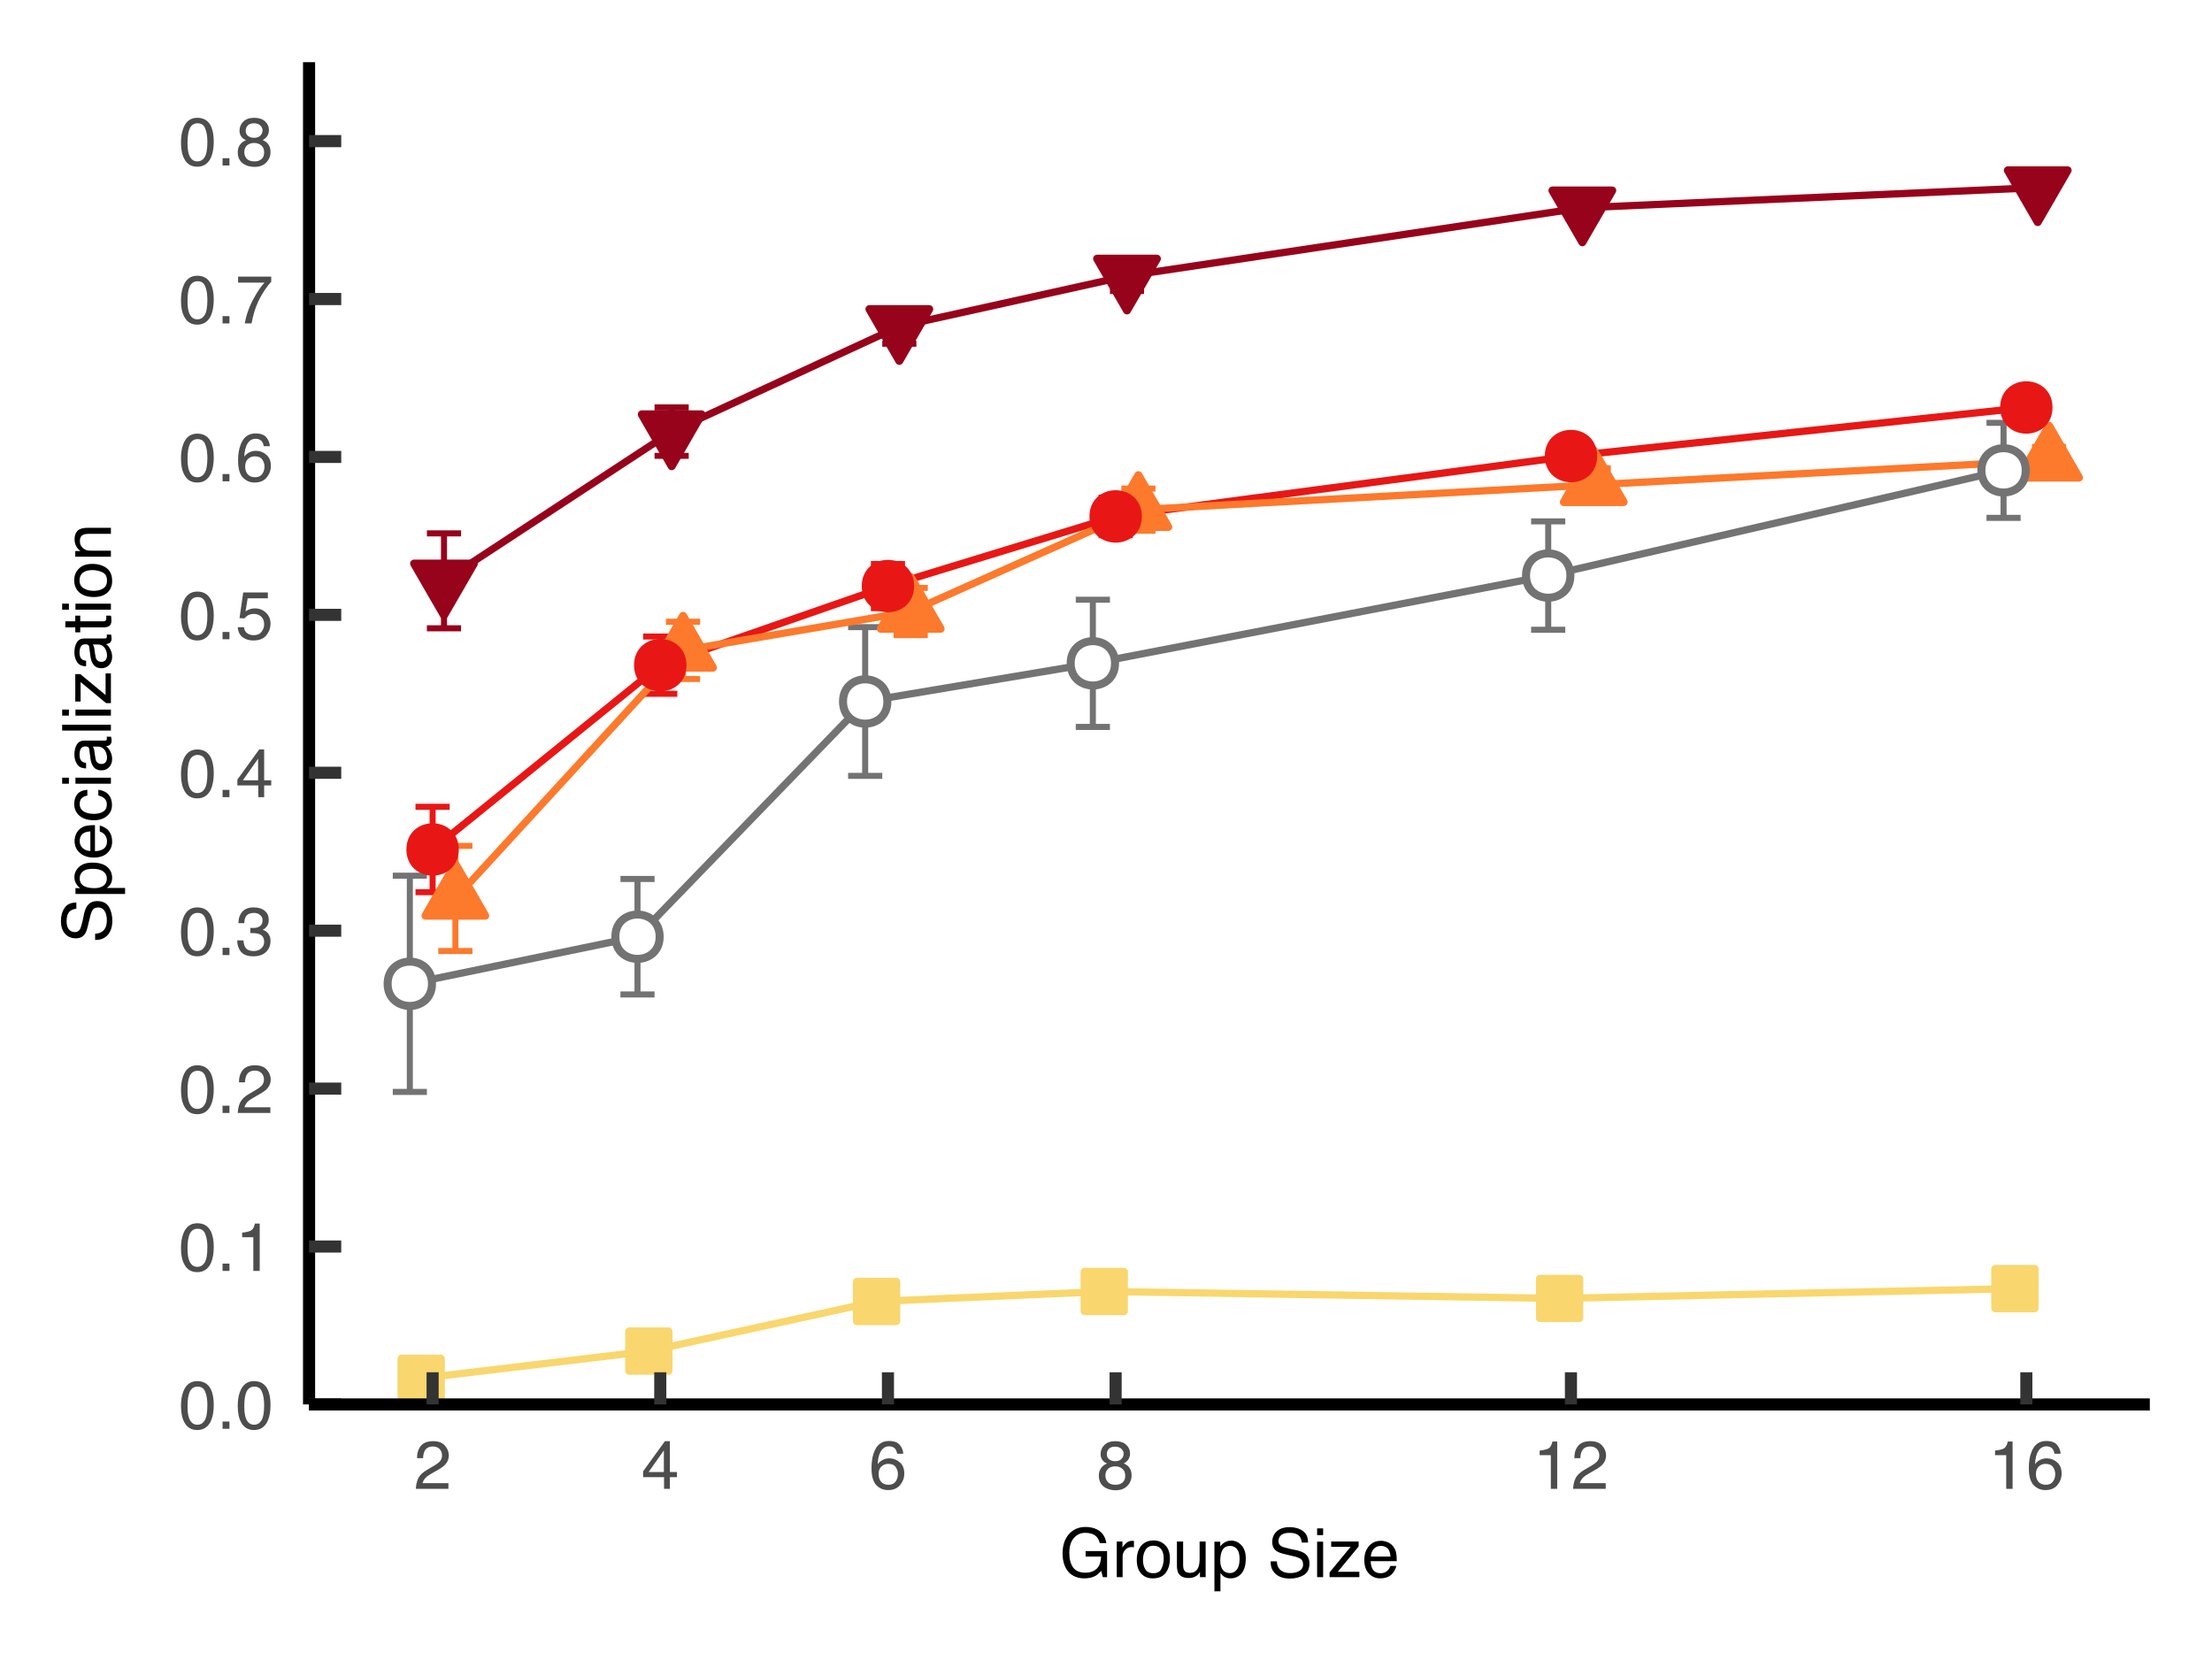 <?xml version="1.0" encoding="UTF-8"?>
<svg xmlns="http://www.w3.org/2000/svg" xmlns:xlink="http://www.w3.org/1999/xlink" width="195pt" height="147pt" viewBox="0 0 195 147" version="1.1">
<defs>
<g>
<symbol overflow="visible" id="glyph0-0">
<path style="stroke:none;" d="M 0.188 0 L 0.188 -4.297 L 3.609 -4.297 L 3.609 0 Z M 3.078 -0.547 L 3.078 -3.766 L 0.734 -3.766 L 0.734 -0.547 Z "/>
</symbol>
<symbol overflow="visible" id="glyph0-1">
<path style="stroke:none;" d="M 1.625 -4.203 C 2.164 -4.203 2.555 -3.977 2.797 -3.531 C 2.984 -3.176 3.078 -2.703 3.078 -2.109 C 3.078 -1.535 2.992 -1.062 2.828 -0.688 C 2.578 -0.156 2.176 0.109 1.625 0.109 C 1.113 0.109 0.738 -0.109 0.5 -0.547 C 0.289 -0.91 0.188 -1.398 0.188 -2.016 C 0.188 -2.492 0.25 -2.898 0.375 -3.234 C 0.602 -3.879 1.02 -4.203 1.625 -4.203 Z M 1.625 -0.359 C 1.895 -0.359 2.109 -0.477 2.266 -0.719 C 2.43 -0.969 2.516 -1.422 2.516 -2.078 C 2.516 -2.555 2.453 -2.945 2.328 -3.25 C 2.211 -3.562 1.988 -3.719 1.656 -3.719 C 1.344 -3.719 1.113 -3.57 0.969 -3.281 C 0.832 -2.988 0.766 -2.562 0.766 -2 C 0.766 -1.562 0.805 -1.219 0.891 -0.969 C 1.035 -0.562 1.281 -0.359 1.625 -0.359 Z "/>
</symbol>
<symbol overflow="visible" id="glyph0-2">
<path style="stroke:none;" d="M 0.516 -0.641 L 1.125 -0.641 L 1.125 0 L 0.516 0 Z "/>
</symbol>
<symbol overflow="visible" id="glyph0-3">
<path style="stroke:none;" d="M 0.578 -2.969 L 0.578 -3.375 C 0.953 -3.414 1.211 -3.477 1.359 -3.562 C 1.516 -3.645 1.629 -3.848 1.703 -4.172 L 2.125 -4.172 L 2.125 0 L 1.562 0 L 1.562 -2.969 Z "/>
</symbol>
<symbol overflow="visible" id="glyph0-4">
<path style="stroke:none;" d="M 0.188 0 C 0.207 -0.363 0.281 -0.676 0.406 -0.938 C 0.539 -1.207 0.797 -1.453 1.172 -1.672 L 1.734 -2 C 1.984 -2.145 2.16 -2.27 2.266 -2.375 C 2.422 -2.531 2.5 -2.719 2.5 -2.938 C 2.5 -3.176 2.426 -3.367 2.281 -3.516 C 2.133 -3.66 1.941 -3.734 1.703 -3.734 C 1.336 -3.734 1.086 -3.594 0.953 -3.312 C 0.879 -3.164 0.836 -2.961 0.828 -2.703 L 0.297 -2.703 C 0.297 -3.066 0.363 -3.363 0.5 -3.594 C 0.719 -4 1.117 -4.203 1.703 -4.203 C 2.18 -4.203 2.531 -4.07 2.75 -3.812 C 2.977 -3.562 3.094 -3.273 3.094 -2.953 C 3.094 -2.617 2.973 -2.332 2.734 -2.094 C 2.598 -1.957 2.352 -1.789 2 -1.594 L 1.594 -1.359 C 1.406 -1.254 1.254 -1.156 1.141 -1.062 C 0.953 -0.895 0.832 -0.707 0.781 -0.5 L 3.062 -0.5 L 3.062 0 Z "/>
</symbol>
<symbol overflow="visible" id="glyph0-5">
<path style="stroke:none;" d="M 1.562 0.109 C 1.062 0.109 0.695 -0.023 0.469 -0.297 C 0.25 -0.566 0.141 -0.898 0.141 -1.297 L 0.688 -1.297 C 0.719 -1.016 0.77 -0.816 0.844 -0.703 C 0.977 -0.473 1.227 -0.359 1.594 -0.359 C 1.863 -0.359 2.082 -0.43 2.25 -0.578 C 2.426 -0.734 2.516 -0.926 2.516 -1.156 C 2.516 -1.445 2.426 -1.648 2.25 -1.766 C 2.07 -1.879 1.82 -1.938 1.5 -1.938 C 1.469 -1.938 1.43 -1.938 1.391 -1.938 C 1.359 -1.938 1.328 -1.938 1.297 -1.938 L 1.297 -2.406 C 1.348 -2.395 1.391 -2.391 1.422 -2.391 C 1.461 -2.391 1.504 -2.391 1.547 -2.391 C 1.742 -2.391 1.906 -2.422 2.031 -2.484 C 2.258 -2.586 2.375 -2.781 2.375 -3.062 C 2.375 -3.27 2.297 -3.43 2.141 -3.547 C 1.992 -3.66 1.82 -3.719 1.625 -3.719 C 1.27 -3.719 1.023 -3.602 0.891 -3.375 C 0.816 -3.238 0.773 -3.051 0.766 -2.812 L 0.25 -2.812 C 0.25 -3.125 0.312 -3.391 0.438 -3.609 C 0.656 -4.004 1.035 -4.203 1.578 -4.203 C 2.004 -4.203 2.332 -4.102 2.562 -3.906 C 2.801 -3.719 2.922 -3.445 2.922 -3.094 C 2.922 -2.832 2.848 -2.625 2.703 -2.469 C 2.617 -2.363 2.508 -2.285 2.375 -2.234 C 2.594 -2.172 2.766 -2.051 2.891 -1.875 C 3.016 -1.707 3.078 -1.5 3.078 -1.25 C 3.078 -0.844 2.941 -0.516 2.672 -0.266 C 2.41 -0.016 2.039 0.109 1.562 0.109 Z "/>
</symbol>
<symbol overflow="visible" id="glyph0-6">
<path style="stroke:none;" d="M 1.984 -1.484 L 1.984 -3.391 L 0.641 -1.484 Z M 2 0 L 2 -1.031 L 0.156 -1.031 L 0.156 -1.547 L 2.078 -4.203 L 2.516 -4.203 L 2.516 -1.484 L 3.141 -1.484 L 3.141 -1.031 L 2.516 -1.031 L 2.516 0 Z "/>
</symbol>
<symbol overflow="visible" id="glyph0-7">
<path style="stroke:none;" d="M 0.734 -1.062 C 0.773 -0.77 0.914 -0.566 1.156 -0.453 C 1.281 -0.391 1.426 -0.359 1.594 -0.359 C 1.906 -0.359 2.133 -0.457 2.281 -0.656 C 2.438 -0.852 2.516 -1.07 2.516 -1.312 C 2.516 -1.613 2.426 -1.844 2.25 -2 C 2.07 -2.156 1.859 -2.234 1.609 -2.234 C 1.422 -2.234 1.258 -2.195 1.125 -2.125 C 1 -2.062 0.891 -1.969 0.797 -1.844 L 0.344 -1.859 L 0.672 -4.125 L 2.844 -4.125 L 2.844 -3.609 L 1.062 -3.609 L 0.875 -2.453 C 0.977 -2.523 1.07 -2.578 1.156 -2.609 C 1.312 -2.68 1.492 -2.719 1.703 -2.719 C 2.086 -2.719 2.41 -2.594 2.672 -2.344 C 2.941 -2.094 3.078 -1.773 3.078 -1.391 C 3.078 -0.992 2.953 -0.645 2.703 -0.344 C 2.461 -0.039 2.078 0.109 1.547 0.109 C 1.203 0.109 0.895 0.016 0.625 -0.172 C 0.363 -0.367 0.219 -0.664 0.188 -1.062 Z "/>
</symbol>
<symbol overflow="visible" id="glyph0-8">
<path style="stroke:none;" d="M 1.75 -4.219 C 2.219 -4.219 2.547 -4.094 2.734 -3.844 C 2.922 -3.602 3.016 -3.352 3.016 -3.094 L 2.484 -3.094 C 2.453 -3.258 2.406 -3.391 2.344 -3.484 C 2.219 -3.66 2.023 -3.75 1.766 -3.75 C 1.473 -3.75 1.238 -3.613 1.062 -3.344 C 0.883 -3.07 0.785 -2.68 0.766 -2.172 C 0.891 -2.348 1.047 -2.477 1.234 -2.562 C 1.398 -2.645 1.586 -2.688 1.797 -2.688 C 2.141 -2.688 2.441 -2.57 2.703 -2.344 C 2.973 -2.125 3.109 -1.789 3.109 -1.344 C 3.109 -0.969 2.984 -0.629 2.734 -0.328 C 2.484 -0.035 2.129 0.109 1.672 0.109 C 1.273 0.109 0.93 -0.035 0.641 -0.328 C 0.359 -0.629 0.219 -1.133 0.219 -1.844 C 0.219 -2.363 0.285 -2.805 0.422 -3.172 C 0.66 -3.867 1.102 -4.219 1.75 -4.219 Z M 1.719 -0.359 C 2 -0.359 2.207 -0.453 2.344 -0.641 C 2.477 -0.828 2.547 -1.047 2.547 -1.297 C 2.547 -1.516 2.484 -1.719 2.359 -1.906 C 2.234 -2.102 2.008 -2.203 1.688 -2.203 C 1.457 -2.203 1.258 -2.125 1.094 -1.969 C 0.926 -1.82 0.844 -1.598 0.844 -1.297 C 0.844 -1.035 0.914 -0.812 1.062 -0.625 C 1.219 -0.445 1.438 -0.359 1.719 -0.359 Z "/>
</symbol>
<symbol overflow="visible" id="glyph0-9">
<path style="stroke:none;" d="M 3.141 -4.125 L 3.141 -3.672 C 3.004 -3.535 2.82 -3.305 2.594 -2.984 C 2.375 -2.66 2.176 -2.312 2 -1.938 C 1.832 -1.57 1.707 -1.238 1.625 -0.938 C 1.562 -0.738 1.488 -0.426 1.406 0 L 0.812 0 C 0.945 -0.801 1.242 -1.598 1.703 -2.391 C 1.961 -2.859 2.242 -3.258 2.547 -3.594 L 0.219 -3.594 L 0.219 -4.125 Z "/>
</symbol>
<symbol overflow="visible" id="glyph0-10">
<path style="stroke:none;" d="M 1.625 -2.438 C 1.863 -2.438 2.047 -2.5 2.172 -2.625 C 2.305 -2.758 2.375 -2.914 2.375 -3.094 C 2.375 -3.25 2.312 -3.391 2.188 -3.516 C 2.062 -3.648 1.867 -3.719 1.609 -3.719 C 1.359 -3.719 1.176 -3.648 1.062 -3.516 C 0.945 -3.391 0.891 -3.238 0.891 -3.062 C 0.891 -2.863 0.961 -2.707 1.109 -2.594 C 1.254 -2.488 1.426 -2.438 1.625 -2.438 Z M 1.672 -0.359 C 1.91 -0.359 2.109 -0.422 2.266 -0.547 C 2.43 -0.68 2.516 -0.883 2.516 -1.156 C 2.516 -1.426 2.43 -1.629 2.266 -1.766 C 2.098 -1.91 1.883 -1.984 1.625 -1.984 C 1.375 -1.984 1.164 -1.91 1 -1.766 C 0.844 -1.617 0.766 -1.422 0.766 -1.172 C 0.766 -0.953 0.836 -0.758 0.984 -0.594 C 1.129 -0.438 1.359 -0.359 1.672 -0.359 Z M 0.922 -2.234 C 0.766 -2.297 0.648 -2.367 0.578 -2.453 C 0.422 -2.609 0.344 -2.812 0.344 -3.062 C 0.344 -3.375 0.453 -3.641 0.672 -3.859 C 0.898 -4.086 1.223 -4.203 1.641 -4.203 C 2.047 -4.203 2.363 -4.098 2.594 -3.891 C 2.82 -3.68 2.938 -3.43 2.938 -3.141 C 2.938 -2.879 2.867 -2.672 2.734 -2.516 C 2.66 -2.422 2.547 -2.328 2.391 -2.234 C 2.566 -2.16 2.703 -2.07 2.797 -1.969 C 2.984 -1.77 3.078 -1.516 3.078 -1.203 C 3.078 -0.836 2.953 -0.523 2.703 -0.266 C 2.453 -0.004 2.102 0.125 1.656 0.125 C 1.25 0.125 0.898 0.016 0.609 -0.203 C 0.328 -0.43 0.188 -0.754 0.188 -1.172 C 0.188 -1.422 0.25 -1.633 0.375 -1.812 C 0.5 -2 0.68 -2.141 0.922 -2.234 Z "/>
</symbol>
<symbol overflow="visible" id="glyph0-11">
<path style="stroke:none;" d="M 2.312 -4.422 C 2.719 -4.422 3.066 -4.344 3.359 -4.188 C 3.797 -3.957 4.062 -3.562 4.156 -3 L 3.578 -3 C 3.504 -3.312 3.359 -3.539 3.141 -3.688 C 2.922 -3.832 2.641 -3.906 2.297 -3.906 C 1.898 -3.906 1.566 -3.754 1.297 -3.453 C 1.023 -3.148 0.891 -2.707 0.891 -2.125 C 0.891 -1.602 1 -1.18 1.219 -0.859 C 1.445 -0.547 1.816 -0.391 2.328 -0.391 C 2.711 -0.391 3.031 -0.5 3.281 -0.719 C 3.539 -0.945 3.676 -1.312 3.688 -1.812 L 2.328 -1.812 L 2.328 -2.297 L 4.219 -2.297 L 4.219 0 L 3.844 0 L 3.703 -0.547 C 3.504 -0.336 3.332 -0.191 3.188 -0.109 C 2.926 0.035 2.598 0.109 2.203 0.109 C 1.691 0.109 1.254 -0.051 0.891 -0.375 C 0.492 -0.789 0.297 -1.363 0.297 -2.094 C 0.297 -2.812 0.488 -3.383 0.875 -3.812 C 1.25 -4.219 1.727 -4.422 2.312 -4.422 Z M 2.219 -4.422 Z "/>
</symbol>
<symbol overflow="visible" id="glyph0-12">
<path style="stroke:none;" d="M 0.406 -3.141 L 0.906 -3.141 L 0.906 -2.594 C 0.945 -2.695 1.047 -2.82 1.203 -2.969 C 1.359 -3.125 1.547 -3.203 1.766 -3.203 C 1.766 -3.203 1.773 -3.203 1.797 -3.203 C 1.828 -3.203 1.867 -3.195 1.922 -3.188 L 1.922 -2.641 C 1.891 -2.641 1.859 -2.641 1.828 -2.641 C 1.805 -2.648 1.781 -2.656 1.75 -2.656 C 1.488 -2.656 1.285 -2.566 1.141 -2.391 C 0.992 -2.223 0.922 -2.031 0.922 -1.812 L 0.922 0 L 0.406 0 Z "/>
</symbol>
<symbol overflow="visible" id="glyph0-13">
<path style="stroke:none;" d="M 1.625 -0.344 C 1.977 -0.344 2.219 -0.473 2.344 -0.734 C 2.477 -1.004 2.547 -1.301 2.547 -1.625 C 2.547 -1.914 2.5 -2.148 2.406 -2.328 C 2.258 -2.617 2.004 -2.766 1.641 -2.766 C 1.316 -2.766 1.082 -2.641 0.938 -2.391 C 0.789 -2.148 0.719 -1.859 0.719 -1.516 C 0.719 -1.18 0.789 -0.898 0.938 -0.672 C 1.082 -0.453 1.312 -0.344 1.625 -0.344 Z M 1.656 -3.234 C 2.062 -3.234 2.398 -3.098 2.672 -2.828 C 2.953 -2.555 3.094 -2.16 3.094 -1.641 C 3.094 -1.129 2.969 -0.707 2.719 -0.375 C 2.477 -0.051 2.098 0.109 1.578 0.109 C 1.148 0.109 0.805 -0.035 0.547 -0.328 C 0.297 -0.617 0.172 -1.008 0.172 -1.5 C 0.172 -2.031 0.301 -2.453 0.562 -2.766 C 0.832 -3.078 1.195 -3.234 1.656 -3.234 Z M 1.641 -3.219 Z "/>
</symbol>
<symbol overflow="visible" id="glyph0-14">
<path style="stroke:none;" d="M 0.922 -3.141 L 0.922 -1.062 C 0.922 -0.895 0.941 -0.758 0.984 -0.656 C 1.078 -0.469 1.254 -0.375 1.516 -0.375 C 1.879 -0.375 2.129 -0.539 2.266 -0.875 C 2.336 -1.051 2.375 -1.289 2.375 -1.594 L 2.375 -3.141 L 2.906 -3.141 L 2.906 0 L 2.406 0 L 2.406 -0.469 C 2.344 -0.344 2.258 -0.238 2.156 -0.156 C 1.957 0 1.711 0.078 1.422 0.078 C 0.973 0.078 0.664 -0.066 0.5 -0.359 C 0.414 -0.523 0.375 -0.738 0.375 -1 L 0.375 -3.141 Z M 1.641 -3.219 Z "/>
</symbol>
<symbol overflow="visible" id="glyph0-15">
<path style="stroke:none;" d="M 1.719 -0.359 C 1.957 -0.359 2.156 -0.457 2.312 -0.656 C 2.477 -0.863 2.562 -1.176 2.562 -1.594 C 2.562 -1.844 2.531 -2.055 2.469 -2.234 C 2.32 -2.578 2.07 -2.75 1.719 -2.75 C 1.344 -2.75 1.094 -2.566 0.969 -2.203 C 0.895 -2.004 0.859 -1.754 0.859 -1.453 C 0.859 -1.211 0.895 -1.008 0.969 -0.844 C 1.102 -0.52 1.352 -0.359 1.719 -0.359 Z M 0.344 -3.125 L 0.859 -3.125 L 0.859 -2.703 C 0.961 -2.848 1.078 -2.957 1.203 -3.031 C 1.379 -3.156 1.586 -3.219 1.828 -3.219 C 2.18 -3.219 2.484 -3.078 2.734 -2.797 C 2.984 -2.523 3.109 -2.141 3.109 -1.641 C 3.109 -0.953 2.93 -0.461 2.578 -0.172 C 2.348 0.016 2.082 0.109 1.781 0.109 C 1.539 0.109 1.344 0.055 1.188 -0.047 C 1.094 -0.109 0.988 -0.211 0.875 -0.359 L 0.875 1.25 L 0.344 1.25 Z "/>
</symbol>
<symbol overflow="visible" id="glyph0-16">
<path style="stroke:none;" d=""/>
</symbol>
<symbol overflow="visible" id="glyph0-17">
<path style="stroke:none;" d="M 0.844 -1.391 C 0.852 -1.141 0.91 -0.941 1.016 -0.797 C 1.203 -0.504 1.539 -0.359 2.031 -0.359 C 2.25 -0.359 2.445 -0.391 2.625 -0.453 C 2.977 -0.578 3.156 -0.797 3.156 -1.109 C 3.156 -1.348 3.082 -1.516 2.938 -1.609 C 2.781 -1.711 2.547 -1.797 2.234 -1.859 L 1.656 -2 C 1.27 -2.082 1 -2.176 0.844 -2.281 C 0.57 -2.457 0.438 -2.727 0.438 -3.094 C 0.438 -3.477 0.566 -3.789 0.828 -4.031 C 1.098 -4.281 1.477 -4.406 1.969 -4.406 C 2.426 -4.406 2.812 -4.297 3.125 -4.078 C 3.438 -3.867 3.594 -3.523 3.594 -3.047 L 3.047 -3.047 C 3.016 -3.273 2.953 -3.453 2.859 -3.578 C 2.68 -3.797 2.379 -3.906 1.953 -3.906 C 1.609 -3.906 1.359 -3.832 1.203 -3.688 C 1.055 -3.539 0.984 -3.375 0.984 -3.188 C 0.984 -2.977 1.07 -2.82 1.25 -2.719 C 1.363 -2.656 1.625 -2.578 2.031 -2.484 L 2.641 -2.359 C 2.93 -2.285 3.156 -2.191 3.312 -2.078 C 3.582 -1.879 3.719 -1.586 3.719 -1.203 C 3.719 -0.723 3.547 -0.379 3.203 -0.172 C 2.859 0.023 2.457 0.125 2 0.125 C 1.457 0.125 1.035 -0.008 0.734 -0.281 C 0.43 -0.551 0.285 -0.922 0.297 -1.391 Z M 2.016 -4.422 Z "/>
</symbol>
<symbol overflow="visible" id="glyph0-18">
<path style="stroke:none;" d="M 0.391 -3.125 L 0.922 -3.125 L 0.922 0 L 0.391 0 Z M 0.391 -4.297 L 0.922 -4.297 L 0.922 -3.703 L 0.391 -3.703 Z "/>
</symbol>
<symbol overflow="visible" id="glyph0-19">
<path style="stroke:none;" d="M 0.156 -0.422 L 2.016 -2.672 L 0.297 -2.672 L 0.297 -3.141 L 2.719 -3.141 L 2.719 -2.703 L 0.875 -0.469 L 2.781 -0.469 L 2.781 0 L 0.156 0 Z M 1.516 -3.219 Z "/>
</symbol>
<symbol overflow="visible" id="glyph0-20">
<path style="stroke:none;" d="M 1.688 -3.203 C 1.914 -3.203 2.133 -3.148 2.344 -3.047 C 2.551 -2.941 2.707 -2.805 2.812 -2.641 C 2.926 -2.484 3 -2.301 3.031 -2.094 C 3.062 -1.945 3.078 -1.719 3.078 -1.406 L 0.781 -1.406 C 0.789 -1.082 0.863 -0.82 1 -0.625 C 1.145 -0.438 1.363 -0.344 1.656 -0.344 C 1.926 -0.344 2.145 -0.438 2.312 -0.625 C 2.406 -0.727 2.473 -0.848 2.516 -0.984 L 3.031 -0.984 C 3.02 -0.867 2.973 -0.738 2.891 -0.594 C 2.816 -0.457 2.734 -0.344 2.641 -0.25 C 2.473 -0.094 2.273 0.008 2.047 0.062 C 1.922 0.094 1.773 0.109 1.609 0.109 C 1.223 0.109 0.895 -0.031 0.625 -0.312 C 0.352 -0.594 0.219 -0.992 0.219 -1.516 C 0.219 -2.016 0.352 -2.422 0.625 -2.734 C 0.895 -3.047 1.25 -3.203 1.688 -3.203 Z M 2.531 -1.812 C 2.508 -2.039 2.461 -2.227 2.391 -2.375 C 2.242 -2.625 2 -2.75 1.656 -2.75 C 1.414 -2.75 1.211 -2.66 1.047 -2.484 C 0.891 -2.305 0.805 -2.082 0.797 -1.812 Z M 1.641 -3.219 Z "/>
</symbol>
<symbol overflow="visible" id="glyph1-0">
<path style="stroke:none;" d="M 0 -0.188 L -4.297 -0.188 L -4.297 -3.609 L 0 -3.609 Z M -0.547 -3.078 L -3.766 -3.078 L -3.766 -0.734 L -0.547 -0.734 Z "/>
</symbol>
<symbol overflow="visible" id="glyph1-1">
<path style="stroke:none;" d="M -1.391 -0.844 C -1.141 -0.852 -0.941 -0.91 -0.797 -1.016 C -0.504 -1.203 -0.359 -1.539 -0.359 -2.031 C -0.359 -2.25 -0.391 -2.445 -0.453 -2.625 C -0.578 -2.977 -0.797 -3.156 -1.109 -3.156 C -1.348 -3.156 -1.516 -3.082 -1.609 -2.938 C -1.711 -2.781 -1.797 -2.547 -1.859 -2.234 L -2 -1.656 C -2.082 -1.27 -2.176 -1 -2.281 -0.844 C -2.457 -0.57 -2.727 -0.438 -3.094 -0.438 C -3.477 -0.438 -3.789 -0.566 -4.031 -0.828 C -4.281 -1.098 -4.406 -1.477 -4.406 -1.969 C -4.406 -2.426 -4.297 -2.812 -4.078 -3.125 C -3.867 -3.438 -3.523 -3.594 -3.047 -3.594 L -3.047 -3.047 C -3.273 -3.016 -3.453 -2.953 -3.578 -2.859 C -3.797 -2.68 -3.906 -2.379 -3.906 -1.953 C -3.906 -1.609 -3.832 -1.359 -3.688 -1.203 C -3.539 -1.055 -3.375 -0.984 -3.188 -0.984 C -2.977 -0.984 -2.82 -1.07 -2.719 -1.25 C -2.656 -1.363 -2.578 -1.625 -2.484 -2.031 L -2.359 -2.641 C -2.285 -2.93 -2.191 -3.156 -2.078 -3.312 C -1.879 -3.582 -1.586 -3.719 -1.203 -3.719 C -0.723 -3.719 -0.379 -3.547 -0.172 -3.203 C 0.023 -2.859 0.125 -2.457 0.125 -2 C 0.125 -1.457 -0.008 -1.035 -0.281 -0.734 C -0.551 -0.43 -0.922 -0.285 -1.391 -0.297 Z M -4.422 -2.016 Z "/>
</symbol>
<symbol overflow="visible" id="glyph1-2">
<path style="stroke:none;" d="M -0.359 -1.719 C -0.359 -1.957 -0.457 -2.156 -0.656 -2.312 C -0.863 -2.477 -1.176 -2.562 -1.594 -2.562 C -1.844 -2.562 -2.055 -2.531 -2.234 -2.469 C -2.578 -2.32 -2.75 -2.07 -2.75 -1.719 C -2.75 -1.344 -2.566 -1.094 -2.203 -0.969 C -2.004 -0.895 -1.754 -0.859 -1.453 -0.859 C -1.211 -0.859 -1.008 -0.895 -0.844 -0.969 C -0.52 -1.102 -0.359 -1.352 -0.359 -1.719 Z M -3.125 -0.344 L -3.125 -0.859 L -2.703 -0.859 C -2.848 -0.961 -2.957 -1.078 -3.031 -1.203 C -3.156 -1.379 -3.219 -1.586 -3.219 -1.828 C -3.219 -2.18 -3.078 -2.484 -2.797 -2.734 C -2.523 -2.984 -2.141 -3.109 -1.641 -3.109 C -0.953 -3.109 -0.461 -2.93 -0.172 -2.578 C 0.016 -2.348 0.109 -2.082 0.109 -1.781 C 0.109 -1.539 0.055 -1.344 -0.047 -1.188 C -0.109 -1.094 -0.211 -0.988 -0.359 -0.875 L 1.25 -0.875 L 1.25 -0.344 Z "/>
</symbol>
<symbol overflow="visible" id="glyph1-3">
<path style="stroke:none;" d="M -3.203 -1.688 C -3.203 -1.914 -3.148 -2.133 -3.047 -2.344 C -2.941 -2.551 -2.805 -2.707 -2.641 -2.812 C -2.484 -2.926 -2.301 -3 -2.094 -3.031 C -1.945 -3.062 -1.719 -3.078 -1.406 -3.078 L -1.406 -0.781 C -1.082 -0.789 -0.82 -0.863 -0.625 -1 C -0.438 -1.145 -0.344 -1.363 -0.344 -1.656 C -0.344 -1.926 -0.438 -2.145 -0.625 -2.312 C -0.727 -2.406 -0.848 -2.473 -0.984 -2.516 L -0.984 -3.031 C -0.867 -3.02 -0.738 -2.973 -0.594 -2.891 C -0.457 -2.816 -0.344 -2.734 -0.25 -2.641 C -0.094 -2.473 0.008 -2.273 0.062 -2.047 C 0.094 -1.922 0.109 -1.773 0.109 -1.609 C 0.109 -1.223 -0.031 -0.895 -0.312 -0.625 C -0.594 -0.352 -0.992 -0.219 -1.516 -0.219 C -2.016 -0.219 -2.422 -0.352 -2.734 -0.625 C -3.047 -0.895 -3.203 -1.25 -3.203 -1.688 Z M -1.812 -2.531 C -2.039 -2.508 -2.227 -2.461 -2.375 -2.391 C -2.625 -2.242 -2.75 -2 -2.75 -1.656 C -2.75 -1.414 -2.66 -1.211 -2.484 -1.047 C -2.305 -0.891 -2.082 -0.805 -1.812 -0.797 Z M -3.219 -1.641 Z "/>
</symbol>
<symbol overflow="visible" id="glyph1-4">
<path style="stroke:none;" d="M -3.234 -1.594 C -3.234 -1.945 -3.145 -2.234 -2.969 -2.453 C -2.801 -2.68 -2.504 -2.816 -2.078 -2.859 L -2.078 -2.344 C -2.273 -2.312 -2.438 -2.238 -2.562 -2.125 C -2.688 -2.02 -2.75 -1.844 -2.75 -1.594 C -2.75 -1.258 -2.586 -1.02 -2.266 -0.875 C -2.055 -0.781 -1.797 -0.734 -1.484 -0.734 C -1.16 -0.734 -0.891 -0.801 -0.672 -0.938 C -0.461 -1.07 -0.359 -1.281 -0.359 -1.562 C -0.359 -1.781 -0.426 -1.953 -0.562 -2.078 C -0.695 -2.211 -0.879 -2.301 -1.109 -2.344 L -1.109 -2.859 C -0.691 -2.797 -0.383 -2.645 -0.188 -2.406 C 0 -2.176 0.094 -1.879 0.094 -1.516 C 0.094 -1.109 -0.055 -0.781 -0.359 -0.531 C -0.66 -0.289 -1.035 -0.172 -1.484 -0.172 C -2.035 -0.172 -2.461 -0.301 -2.766 -0.562 C -3.078 -0.832 -3.234 -1.176 -3.234 -1.594 Z M -3.219 -1.516 Z "/>
</symbol>
<symbol overflow="visible" id="glyph1-5">
<path style="stroke:none;" d="M -3.125 -0.391 L -3.125 -0.922 L 0 -0.922 L 0 -0.391 Z M -4.297 -0.391 L -4.297 -0.922 L -3.703 -0.922 L -3.703 -0.391 Z "/>
</symbol>
<symbol overflow="visible" id="glyph1-6">
<path style="stroke:none;" d="M -0.828 -0.797 C -0.68 -0.797 -0.562 -0.848 -0.469 -0.953 C -0.383 -1.066 -0.344 -1.203 -0.344 -1.359 C -0.344 -1.535 -0.383 -1.711 -0.469 -1.891 C -0.613 -2.18 -0.848 -2.328 -1.172 -2.328 L -1.594 -2.328 C -1.551 -2.266 -1.516 -2.18 -1.484 -2.078 C -1.461 -1.984 -1.445 -1.883 -1.438 -1.781 L -1.391 -1.469 C -1.367 -1.27 -1.332 -1.125 -1.281 -1.031 C -1.188 -0.875 -1.035 -0.797 -0.828 -0.797 Z M -1.906 -2.062 C -1.914 -2.188 -1.961 -2.27 -2.047 -2.312 C -2.098 -2.332 -2.164 -2.344 -2.25 -2.344 C -2.438 -2.344 -2.566 -2.281 -2.641 -2.156 C -2.723 -2.031 -2.766 -1.848 -2.766 -1.609 C -2.766 -1.328 -2.691 -1.129 -2.547 -1.016 C -2.461 -0.953 -2.344 -0.91 -2.188 -0.891 L -2.188 -0.406 C -2.57 -0.414 -2.836 -0.539 -2.984 -0.781 C -3.141 -1.02 -3.219 -1.301 -3.219 -1.625 C -3.219 -1.988 -3.145 -2.285 -3 -2.516 C -2.863 -2.742 -2.645 -2.859 -2.344 -2.859 L -0.547 -2.859 C -0.484 -2.859 -0.438 -2.867 -0.406 -2.891 C -0.375 -2.91 -0.359 -2.957 -0.359 -3.031 C -0.359 -3.062 -0.359 -3.086 -0.359 -3.109 C -0.359 -3.141 -0.363 -3.172 -0.375 -3.203 L 0.016 -3.203 C 0.035 -3.117 0.047 -3.055 0.047 -3.016 C 0.055 -2.973 0.062 -2.914 0.062 -2.844 C 0.062 -2.664 0 -2.535 -0.125 -2.453 C -0.195 -2.41 -0.297 -2.379 -0.422 -2.359 C -0.273 -2.254 -0.148 -2.098 -0.047 -1.891 C 0.055 -1.691 0.109 -1.473 0.109 -1.234 C 0.109 -0.941 0.02 -0.703 -0.156 -0.516 C -0.332 -0.328 -0.555 -0.234 -0.828 -0.234 C -1.117 -0.234 -1.344 -0.32 -1.5 -0.5 C -1.656 -0.688 -1.754 -0.93 -1.797 -1.234 Z M -3.219 -1.625 Z "/>
</symbol>
<symbol overflow="visible" id="glyph1-7">
<path style="stroke:none;" d="M -4.297 -0.406 L -4.297 -0.922 L 0 -0.922 L 0 -0.406 Z "/>
</symbol>
<symbol overflow="visible" id="glyph1-8">
<path style="stroke:none;" d="M -0.422 -0.156 L -2.672 -2.016 L -2.672 -0.297 L -3.141 -0.297 L -3.141 -2.719 L -2.703 -2.719 L -0.469 -0.875 L -0.469 -2.781 L 0 -2.781 L 0 -0.156 Z M -3.219 -1.516 Z "/>
</symbol>
<symbol overflow="visible" id="glyph1-9">
<path style="stroke:none;" d="M -4.016 -0.5 L -4.016 -1.031 L -3.141 -1.031 L -3.141 -1.531 L -2.703 -1.531 L -2.703 -1.031 L -0.656 -1.031 C -0.551 -1.031 -0.477 -1.066 -0.438 -1.141 C -0.414 -1.18 -0.406 -1.25 -0.406 -1.344 C -0.406 -1.363 -0.406 -1.391 -0.406 -1.422 C -0.406 -1.453 -0.41 -1.488 -0.422 -1.531 L 0 -1.531 C 0.02 -1.469 0.031 -1.398 0.031 -1.328 C 0.039 -1.266 0.047 -1.195 0.047 -1.125 C 0.047 -0.875 -0.016 -0.707 -0.141 -0.625 C -0.266 -0.539 -0.426 -0.5 -0.625 -0.5 L -2.703 -0.5 L -2.703 -0.062 L -3.141 -0.062 L -3.141 -0.5 Z "/>
</symbol>
<symbol overflow="visible" id="glyph1-10">
<path style="stroke:none;" d="M -0.344 -1.625 C -0.344 -1.977 -0.473 -2.219 -0.734 -2.344 C -1.004 -2.477 -1.301 -2.547 -1.625 -2.547 C -1.914 -2.547 -2.148 -2.5 -2.328 -2.406 C -2.617 -2.258 -2.766 -2.004 -2.766 -1.641 C -2.766 -1.316 -2.641 -1.082 -2.391 -0.938 C -2.148 -0.789 -1.859 -0.719 -1.516 -0.719 C -1.18 -0.719 -0.898 -0.789 -0.672 -0.938 C -0.453 -1.082 -0.344 -1.312 -0.344 -1.625 Z M -3.234 -1.656 C -3.234 -2.062 -3.098 -2.398 -2.828 -2.672 C -2.555 -2.953 -2.16 -3.094 -1.641 -3.094 C -1.129 -3.094 -0.707 -2.969 -0.375 -2.719 C -0.051 -2.477 0.109 -2.098 0.109 -1.578 C 0.109 -1.148 -0.035 -0.805 -0.328 -0.547 C -0.617 -0.297 -1.008 -0.172 -1.5 -0.172 C -2.031 -0.172 -2.453 -0.301 -2.766 -0.562 C -3.078 -0.832 -3.234 -1.195 -3.234 -1.656 Z M -3.219 -1.641 Z "/>
</symbol>
<symbol overflow="visible" id="glyph1-11">
<path style="stroke:none;" d="M -3.141 -0.391 L -3.141 -0.891 L -2.688 -0.891 C -2.875 -1.035 -3.004 -1.191 -3.078 -1.359 C -3.16 -1.523 -3.203 -1.707 -3.203 -1.906 C -3.203 -2.352 -3.051 -2.656 -2.75 -2.812 C -2.57 -2.895 -2.328 -2.938 -2.016 -2.938 L 0 -2.938 L 0 -2.406 L -1.984 -2.406 C -2.172 -2.406 -2.32 -2.379 -2.438 -2.328 C -2.633 -2.234 -2.734 -2.062 -2.734 -1.812 C -2.734 -1.688 -2.723 -1.582 -2.703 -1.5 C -2.648 -1.363 -2.562 -1.238 -2.438 -1.125 C -2.332 -1.039 -2.223 -0.984 -2.109 -0.953 C -2.004 -0.93 -1.848 -0.922 -1.641 -0.922 L 0 -0.922 L 0 -0.391 Z M -3.219 -1.625 Z "/>
</symbol>
</g>
<clipPath id="clip1">
  <path d="M 27.246 5.48 L 190 5.48 L 190 124 L 27.246 124 Z "/>
</clipPath>
</defs>
<g id="surface1">
<rect x="0" y="0" width="195" height="147" style="fill:rgb(100%,100%,100%);fill-opacity:1;stroke:none;"/>
<rect x="0" y="0" width="195" height="147" style="fill:rgb(100%,100%,100%);fill-opacity:1;stroke:none;"/>
<path style="fill:none;stroke-width:1.067;stroke-linecap:round;stroke-linejoin:round;stroke:rgb(100%,100%,100%);stroke-opacity:1;stroke-miterlimit:10;" d="M 0 147 L 195 147 L 195 0 L 0 0 Z "/>
<g clip-path="url(#clip1)" clip-rule="nonzero">
<path style=" stroke:none;fill-rule:nonzero;fill:rgb(100%,100%,100%);fill-opacity:1;" d="M 27.246 123.797 L 189.52 123.797 L 189.52 5.48 L 27.246 5.48 Z "/>
</g>
<path style="fill:none;stroke-width:0.533;stroke-linecap:butt;stroke-linejoin:round;stroke:rgb(99.216%,47.451%,17.255%);stroke-opacity:1;stroke-miterlimit:1;" d="M 38.637 74.562 L 41.648 74.562 "/>
<path style="fill:none;stroke-width:0.533;stroke-linecap:butt;stroke-linejoin:round;stroke:rgb(99.216%,47.451%,17.255%);stroke-opacity:1;stroke-miterlimit:1;" d="M 40.145 74.562 L 40.145 83.828 "/>
<path style="fill:none;stroke-width:0.533;stroke-linecap:butt;stroke-linejoin:round;stroke:rgb(99.216%,47.451%,17.255%);stroke-opacity:1;stroke-miterlimit:1;" d="M 38.637 83.828 L 41.648 83.828 "/>
<path style="fill:none;stroke-width:0.533;stroke-linecap:butt;stroke-linejoin:round;stroke:rgb(59.216%,1.176%,10.588%);stroke-opacity:1;stroke-miterlimit:1;" d="M 37.633 47.016 L 40.645 47.016 "/>
<path style="fill:none;stroke-width:0.533;stroke-linecap:butt;stroke-linejoin:round;stroke:rgb(59.216%,1.176%,10.588%);stroke-opacity:1;stroke-miterlimit:1;" d="M 39.141 47.016 L 39.141 55.383 "/>
<path style="fill:none;stroke-width:0.533;stroke-linecap:butt;stroke-linejoin:round;stroke:rgb(59.216%,1.176%,10.588%);stroke-opacity:1;stroke-miterlimit:1;" d="M 37.633 55.383 L 40.645 55.383 "/>
<path style="fill:none;stroke-width:0.533;stroke-linecap:butt;stroke-linejoin:round;stroke:rgb(90.98%,9.02%,8.235%);stroke-opacity:1;stroke-miterlimit:1;" d="M 36.629 71.117 L 39.641 71.117 "/>
<path style="fill:none;stroke-width:0.533;stroke-linecap:butt;stroke-linejoin:round;stroke:rgb(90.98%,9.02%,8.235%);stroke-opacity:1;stroke-miterlimit:1;" d="M 38.137 71.117 L 38.137 78.645 "/>
<path style="fill:none;stroke-width:0.533;stroke-linecap:butt;stroke-linejoin:round;stroke:rgb(90.98%,9.02%,8.235%);stroke-opacity:1;stroke-miterlimit:1;" d="M 36.629 78.645 L 39.641 78.645 "/>
<path style="fill:none;stroke-width:0.533;stroke-linecap:butt;stroke-linejoin:round;stroke:rgb(97.647%,84.314%,43.137%);stroke-opacity:1;stroke-miterlimit:1;" d="M 35.625 119.762 L 38.637 119.762 "/>
<path style="fill:none;stroke-width:0.533;stroke-linecap:butt;stroke-linejoin:round;stroke:rgb(97.647%,84.314%,43.137%);stroke-opacity:1;stroke-miterlimit:1;" d="M 37.133 119.762 L 37.133 123.227 "/>
<path style="fill:none;stroke-width:0.533;stroke-linecap:butt;stroke-linejoin:round;stroke:rgb(97.647%,84.314%,43.137%);stroke-opacity:1;stroke-miterlimit:1;" d="M 35.625 123.227 L 38.637 123.227 "/>
<path style="fill:none;stroke-width:0.533;stroke-linecap:butt;stroke-linejoin:round;stroke:rgb(45.098%,45.098%,45.098%);stroke-opacity:1;stroke-miterlimit:1;" d="M 34.625 77.188 L 37.633 77.188 "/>
<path style="fill:none;stroke-width:0.533;stroke-linecap:butt;stroke-linejoin:round;stroke:rgb(45.098%,45.098%,45.098%);stroke-opacity:1;stroke-miterlimit:1;" d="M 36.129 77.188 L 36.129 96.25 "/>
<path style="fill:none;stroke-width:0.533;stroke-linecap:butt;stroke-linejoin:round;stroke:rgb(45.098%,45.098%,45.098%);stroke-opacity:1;stroke-miterlimit:1;" d="M 34.625 96.25 L 37.633 96.25 "/>
<path style="fill:none;stroke-width:0.533;stroke-linecap:butt;stroke-linejoin:round;stroke:rgb(99.216%,47.451%,17.255%);stroke-opacity:1;stroke-miterlimit:1;" d="M 58.707 54.805 L 61.719 54.805 "/>
<path style="fill:none;stroke-width:0.533;stroke-linecap:butt;stroke-linejoin:round;stroke:rgb(99.216%,47.451%,17.255%);stroke-opacity:1;stroke-miterlimit:1;" d="M 60.215 54.805 L 60.215 59.852 "/>
<path style="fill:none;stroke-width:0.533;stroke-linecap:butt;stroke-linejoin:round;stroke:rgb(99.216%,47.451%,17.255%);stroke-opacity:1;stroke-miterlimit:1;" d="M 58.707 59.852 L 61.719 59.852 "/>
<path style="fill:none;stroke-width:0.533;stroke-linecap:butt;stroke-linejoin:round;stroke:rgb(59.216%,1.176%,10.588%);stroke-opacity:1;stroke-miterlimit:1;" d="M 57.703 35.914 L 60.715 35.914 "/>
<path style="fill:none;stroke-width:0.533;stroke-linecap:butt;stroke-linejoin:round;stroke:rgb(59.216%,1.176%,10.588%);stroke-opacity:1;stroke-miterlimit:1;" d="M 59.211 35.914 L 59.211 40.18 "/>
<path style="fill:none;stroke-width:0.533;stroke-linecap:butt;stroke-linejoin:round;stroke:rgb(59.216%,1.176%,10.588%);stroke-opacity:1;stroke-miterlimit:1;" d="M 57.703 40.18 L 60.715 40.18 "/>
<path style="fill:none;stroke-width:0.533;stroke-linecap:butt;stroke-linejoin:round;stroke:rgb(90.98%,9.02%,8.235%);stroke-opacity:1;stroke-miterlimit:1;" d="M 56.699 56.109 L 59.711 56.109 "/>
<path style="fill:none;stroke-width:0.533;stroke-linecap:butt;stroke-linejoin:round;stroke:rgb(90.98%,9.02%,8.235%);stroke-opacity:1;stroke-miterlimit:1;" d="M 58.207 56.109 L 58.207 61.156 "/>
<path style="fill:none;stroke-width:0.533;stroke-linecap:butt;stroke-linejoin:round;stroke:rgb(90.98%,9.02%,8.235%);stroke-opacity:1;stroke-miterlimit:1;" d="M 56.699 61.156 L 59.711 61.156 "/>
<path style="fill:none;stroke-width:0.533;stroke-linecap:butt;stroke-linejoin:round;stroke:rgb(97.647%,84.314%,43.137%);stroke-opacity:1;stroke-miterlimit:1;" d="M 55.699 118.086 L 58.707 118.086 "/>
<path style="fill:none;stroke-width:0.533;stroke-linecap:butt;stroke-linejoin:round;stroke:rgb(97.647%,84.314%,43.137%);stroke-opacity:1;stroke-miterlimit:1;" d="M 57.203 118.086 L 57.203 120.102 "/>
<path style="fill:none;stroke-width:0.533;stroke-linecap:butt;stroke-linejoin:round;stroke:rgb(97.647%,84.314%,43.137%);stroke-opacity:1;stroke-miterlimit:1;" d="M 55.699 120.102 L 58.707 120.102 "/>
<path style="fill:none;stroke-width:0.533;stroke-linecap:butt;stroke-linejoin:round;stroke:rgb(45.098%,45.098%,45.098%);stroke-opacity:1;stroke-miterlimit:1;" d="M 54.695 77.477 L 57.703 77.477 "/>
<path style="fill:none;stroke-width:0.533;stroke-linecap:butt;stroke-linejoin:round;stroke:rgb(45.098%,45.098%,45.098%);stroke-opacity:1;stroke-miterlimit:1;" d="M 56.199 77.477 L 56.199 87.66 "/>
<path style="fill:none;stroke-width:0.533;stroke-linecap:butt;stroke-linejoin:round;stroke:rgb(45.098%,45.098%,45.098%);stroke-opacity:1;stroke-miterlimit:1;" d="M 54.695 87.66 L 57.703 87.66 "/>
<path style="fill:none;stroke-width:0.533;stroke-linecap:butt;stroke-linejoin:round;stroke:rgb(99.216%,47.451%,17.255%);stroke-opacity:1;stroke-miterlimit:1;" d="M 78.777 51.824 L 81.789 51.824 "/>
<path style="fill:none;stroke-width:0.533;stroke-linecap:butt;stroke-linejoin:round;stroke:rgb(99.216%,47.451%,17.255%);stroke-opacity:1;stroke-miterlimit:1;" d="M 80.285 51.824 L 80.285 55.984 "/>
<path style="fill:none;stroke-width:0.533;stroke-linecap:butt;stroke-linejoin:round;stroke:rgb(99.216%,47.451%,17.255%);stroke-opacity:1;stroke-miterlimit:1;" d="M 78.777 55.984 L 81.789 55.984 "/>
<path style="fill:none;stroke-width:0.533;stroke-linecap:butt;stroke-linejoin:round;stroke:rgb(59.216%,1.176%,10.588%);stroke-opacity:1;stroke-miterlimit:1;" d="M 77.777 27.238 L 80.785 27.238 "/>
<path style="fill:none;stroke-width:0.533;stroke-linecap:butt;stroke-linejoin:round;stroke:rgb(59.216%,1.176%,10.588%);stroke-opacity:1;stroke-miterlimit:1;" d="M 79.281 27.238 L 79.281 30.301 "/>
<path style="fill:none;stroke-width:0.533;stroke-linecap:butt;stroke-linejoin:round;stroke:rgb(59.216%,1.176%,10.588%);stroke-opacity:1;stroke-miterlimit:1;" d="M 77.777 30.301 L 80.785 30.301 "/>
<path style="fill:none;stroke-width:0.533;stroke-linecap:butt;stroke-linejoin:round;stroke:rgb(90.98%,9.02%,8.235%);stroke-opacity:1;stroke-miterlimit:1;" d="M 76.773 49.711 L 79.781 49.711 "/>
<path style="fill:none;stroke-width:0.533;stroke-linecap:butt;stroke-linejoin:round;stroke:rgb(90.98%,9.02%,8.235%);stroke-opacity:1;stroke-miterlimit:1;" d="M 78.277 49.711 L 78.277 53.609 "/>
<path style="fill:none;stroke-width:0.533;stroke-linecap:butt;stroke-linejoin:round;stroke:rgb(90.98%,9.02%,8.235%);stroke-opacity:1;stroke-miterlimit:1;" d="M 76.773 53.609 L 79.781 53.609 "/>
<path style="fill:none;stroke-width:0.533;stroke-linecap:butt;stroke-linejoin:round;stroke:rgb(97.647%,84.314%,43.137%);stroke-opacity:1;stroke-miterlimit:1;" d="M 75.77 113.961 L 78.777 113.961 "/>
<path style="fill:none;stroke-width:0.533;stroke-linecap:butt;stroke-linejoin:round;stroke:rgb(97.647%,84.314%,43.137%);stroke-opacity:1;stroke-miterlimit:1;" d="M 77.273 113.961 L 77.273 115.48 "/>
<path style="fill:none;stroke-width:0.533;stroke-linecap:butt;stroke-linejoin:round;stroke:rgb(97.647%,84.314%,43.137%);stroke-opacity:1;stroke-miterlimit:1;" d="M 75.77 115.48 L 78.777 115.48 "/>
<path style="fill:none;stroke-width:0.533;stroke-linecap:butt;stroke-linejoin:round;stroke:rgb(45.098%,45.098%,45.098%);stroke-opacity:1;stroke-miterlimit:1;" d="M 74.766 55.281 L 77.777 55.281 "/>
<path style="fill:none;stroke-width:0.533;stroke-linecap:butt;stroke-linejoin:round;stroke:rgb(45.098%,45.098%,45.098%);stroke-opacity:1;stroke-miterlimit:1;" d="M 76.27 55.281 L 76.27 68.391 "/>
<path style="fill:none;stroke-width:0.533;stroke-linecap:butt;stroke-linejoin:round;stroke:rgb(45.098%,45.098%,45.098%);stroke-opacity:1;stroke-miterlimit:1;" d="M 74.766 68.391 L 77.777 68.391 "/>
<path style="fill:none;stroke-width:0.533;stroke-linecap:butt;stroke-linejoin:round;stroke:rgb(99.216%,47.451%,17.255%);stroke-opacity:1;stroke-miterlimit:1;" d="M 98.852 43.07 L 101.859 43.07 "/>
<path style="fill:none;stroke-width:0.533;stroke-linecap:butt;stroke-linejoin:round;stroke:rgb(99.216%,47.451%,17.255%);stroke-opacity:1;stroke-miterlimit:1;" d="M 100.355 43.07 L 100.355 46.781 "/>
<path style="fill:none;stroke-width:0.533;stroke-linecap:butt;stroke-linejoin:round;stroke:rgb(99.216%,47.451%,17.255%);stroke-opacity:1;stroke-miterlimit:1;" d="M 98.852 46.781 L 101.859 46.781 "/>
<path style="fill:none;stroke-width:0.533;stroke-linecap:butt;stroke-linejoin:round;stroke:rgb(59.216%,1.176%,10.588%);stroke-opacity:1;stroke-miterlimit:1;" d="M 97.848 22.992 L 100.855 22.992 "/>
<path style="fill:none;stroke-width:0.533;stroke-linecap:butt;stroke-linejoin:round;stroke:rgb(59.216%,1.176%,10.588%);stroke-opacity:1;stroke-miterlimit:1;" d="M 99.352 22.992 L 99.352 25.652 "/>
<path style="fill:none;stroke-width:0.533;stroke-linecap:butt;stroke-linejoin:round;stroke:rgb(59.216%,1.176%,10.588%);stroke-opacity:1;stroke-miterlimit:1;" d="M 97.848 25.652 L 100.855 25.652 "/>
<path style="fill:none;stroke-width:0.533;stroke-linecap:butt;stroke-linejoin:round;stroke:rgb(90.98%,9.02%,8.235%);stroke-opacity:1;stroke-miterlimit:1;" d="M 96.844 43.863 L 99.855 43.863 "/>
<path style="fill:none;stroke-width:0.533;stroke-linecap:butt;stroke-linejoin:round;stroke:rgb(90.98%,9.02%,8.235%);stroke-opacity:1;stroke-miterlimit:1;" d="M 98.348 43.863 L 98.348 47.18 "/>
<path style="fill:none;stroke-width:0.533;stroke-linecap:butt;stroke-linejoin:round;stroke:rgb(90.98%,9.02%,8.235%);stroke-opacity:1;stroke-miterlimit:1;" d="M 96.844 47.18 L 99.855 47.18 "/>
<path style="fill:none;stroke-width:0.533;stroke-linecap:butt;stroke-linejoin:round;stroke:rgb(97.647%,84.314%,43.137%);stroke-opacity:1;stroke-miterlimit:1;" d="M 95.84 113.074 L 98.852 113.074 "/>
<path style="fill:none;stroke-width:0.533;stroke-linecap:butt;stroke-linejoin:round;stroke:rgb(97.647%,84.314%,43.137%);stroke-opacity:1;stroke-miterlimit:1;" d="M 97.344 113.074 L 97.344 114.609 "/>
<path style="fill:none;stroke-width:0.533;stroke-linecap:butt;stroke-linejoin:round;stroke:rgb(97.647%,84.314%,43.137%);stroke-opacity:1;stroke-miterlimit:1;" d="M 95.84 114.609 L 98.852 114.609 "/>
<path style="fill:none;stroke-width:0.533;stroke-linecap:butt;stroke-linejoin:round;stroke:rgb(45.098%,45.098%,45.098%);stroke-opacity:1;stroke-miterlimit:1;" d="M 94.836 52.863 L 97.848 52.863 "/>
<path style="fill:none;stroke-width:0.533;stroke-linecap:butt;stroke-linejoin:round;stroke:rgb(45.098%,45.098%,45.098%);stroke-opacity:1;stroke-miterlimit:1;" d="M 96.34 52.863 L 96.34 64.078 "/>
<path style="fill:none;stroke-width:0.533;stroke-linecap:butt;stroke-linejoin:round;stroke:rgb(45.098%,45.098%,45.098%);stroke-opacity:1;stroke-miterlimit:1;" d="M 94.836 64.078 L 97.848 64.078 "/>
<path style="fill:none;stroke-width:0.533;stroke-linecap:butt;stroke-linejoin:round;stroke:rgb(99.216%,47.451%,17.255%);stroke-opacity:1;stroke-miterlimit:1;" d="M 138.992 41.281 L 142.004 41.281 "/>
<path style="fill:none;stroke-width:0.533;stroke-linecap:butt;stroke-linejoin:round;stroke:rgb(99.216%,47.451%,17.255%);stroke-opacity:1;stroke-miterlimit:1;" d="M 140.496 41.281 L 140.496 44.191 "/>
<path style="fill:none;stroke-width:0.533;stroke-linecap:butt;stroke-linejoin:round;stroke:rgb(99.216%,47.451%,17.255%);stroke-opacity:1;stroke-miterlimit:1;" d="M 138.992 44.191 L 142.004 44.191 "/>
<path style="fill:none;stroke-width:0.533;stroke-linecap:butt;stroke-linejoin:round;stroke:rgb(59.216%,1.176%,10.588%);stroke-opacity:1;stroke-miterlimit:1;" d="M 137.988 17.418 L 141 17.418 "/>
<path style="fill:none;stroke-width:0.533;stroke-linecap:butt;stroke-linejoin:round;stroke:rgb(59.216%,1.176%,10.588%);stroke-opacity:1;stroke-miterlimit:1;" d="M 139.492 17.418 L 139.492 19.207 "/>
<path style="fill:none;stroke-width:0.533;stroke-linecap:butt;stroke-linejoin:round;stroke:rgb(59.216%,1.176%,10.588%);stroke-opacity:1;stroke-miterlimit:1;" d="M 137.988 19.207 L 141 19.207 "/>
<path style="fill:none;stroke-width:0.533;stroke-linecap:butt;stroke-linejoin:round;stroke:rgb(90.98%,9.02%,8.235%);stroke-opacity:1;stroke-miterlimit:1;" d="M 136.984 38.824 L 139.996 38.824 "/>
<path style="fill:none;stroke-width:0.533;stroke-linecap:butt;stroke-linejoin:round;stroke:rgb(90.98%,9.02%,8.235%);stroke-opacity:1;stroke-miterlimit:1;" d="M 138.488 38.824 L 138.488 41.578 "/>
<path style="fill:none;stroke-width:0.533;stroke-linecap:butt;stroke-linejoin:round;stroke:rgb(90.98%,9.02%,8.235%);stroke-opacity:1;stroke-miterlimit:1;" d="M 136.984 41.578 L 139.996 41.578 "/>
<path style="fill:none;stroke-width:0.533;stroke-linecap:butt;stroke-linejoin:round;stroke:rgb(97.647%,84.314%,43.137%);stroke-opacity:1;stroke-miterlimit:1;" d="M 135.98 113.883 L 138.992 113.883 "/>
<path style="fill:none;stroke-width:0.533;stroke-linecap:butt;stroke-linejoin:round;stroke:rgb(97.647%,84.314%,43.137%);stroke-opacity:1;stroke-miterlimit:1;" d="M 137.488 113.883 L 137.488 115.02 "/>
<path style="fill:none;stroke-width:0.533;stroke-linecap:butt;stroke-linejoin:round;stroke:rgb(97.647%,84.314%,43.137%);stroke-opacity:1;stroke-miterlimit:1;" d="M 135.98 115.02 L 138.992 115.02 "/>
<path style="fill:none;stroke-width:0.533;stroke-linecap:butt;stroke-linejoin:round;stroke:rgb(45.098%,45.098%,45.098%);stroke-opacity:1;stroke-miterlimit:1;" d="M 134.977 45.957 L 137.988 45.957 "/>
<path style="fill:none;stroke-width:0.533;stroke-linecap:butt;stroke-linejoin:round;stroke:rgb(45.098%,45.098%,45.098%);stroke-opacity:1;stroke-miterlimit:1;" d="M 136.484 45.957 L 136.484 55.512 "/>
<path style="fill:none;stroke-width:0.533;stroke-linecap:butt;stroke-linejoin:round;stroke:rgb(45.098%,45.098%,45.098%);stroke-opacity:1;stroke-miterlimit:1;" d="M 134.977 55.512 L 137.988 55.512 "/>
<path style="fill:none;stroke-width:0.533;stroke-linecap:butt;stroke-linejoin:round;stroke:rgb(99.216%,47.451%,17.255%);stroke-opacity:1;stroke-miterlimit:1;" d="M 179.133 39.402 L 182.145 39.402 "/>
<path style="fill:none;stroke-width:0.533;stroke-linecap:butt;stroke-linejoin:round;stroke:rgb(99.216%,47.451%,17.255%);stroke-opacity:1;stroke-miterlimit:1;" d="M 180.641 39.402 L 180.641 41.754 "/>
<path style="fill:none;stroke-width:0.533;stroke-linecap:butt;stroke-linejoin:round;stroke:rgb(99.216%,47.451%,17.255%);stroke-opacity:1;stroke-miterlimit:1;" d="M 179.133 41.754 L 182.145 41.754 "/>
<path style="fill:none;stroke-width:0.533;stroke-linecap:butt;stroke-linejoin:round;stroke:rgb(59.216%,1.176%,10.588%);stroke-opacity:1;stroke-miterlimit:1;" d="M 178.129 15.652 L 181.141 15.652 "/>
<path style="fill:none;stroke-width:0.533;stroke-linecap:butt;stroke-linejoin:round;stroke:rgb(59.216%,1.176%,10.588%);stroke-opacity:1;stroke-miterlimit:1;" d="M 179.637 15.652 L 179.637 17.422 "/>
<path style="fill:none;stroke-width:0.533;stroke-linecap:butt;stroke-linejoin:round;stroke:rgb(59.216%,1.176%,10.588%);stroke-opacity:1;stroke-miterlimit:1;" d="M 178.129 17.422 L 181.141 17.422 "/>
<path style="fill:none;stroke-width:0.533;stroke-linecap:butt;stroke-linejoin:round;stroke:rgb(90.98%,9.02%,8.235%);stroke-opacity:1;stroke-miterlimit:1;" d="M 177.125 34.871 L 180.137 34.871 "/>
<path style="fill:none;stroke-width:0.533;stroke-linecap:butt;stroke-linejoin:round;stroke:rgb(90.98%,9.02%,8.235%);stroke-opacity:1;stroke-miterlimit:1;" d="M 178.633 34.871 L 178.633 36.969 "/>
<path style="fill:none;stroke-width:0.533;stroke-linecap:butt;stroke-linejoin:round;stroke:rgb(90.98%,9.02%,8.235%);stroke-opacity:1;stroke-miterlimit:1;" d="M 177.125 36.969 L 180.137 36.969 "/>
<path style="fill:none;stroke-width:0.533;stroke-linecap:butt;stroke-linejoin:round;stroke:rgb(97.647%,84.314%,43.137%);stroke-opacity:1;stroke-miterlimit:1;" d="M 176.125 113.062 L 179.133 113.062 "/>
<path style="fill:none;stroke-width:0.533;stroke-linecap:butt;stroke-linejoin:round;stroke:rgb(97.647%,84.314%,43.137%);stroke-opacity:1;stroke-miterlimit:1;" d="M 177.629 113.062 L 177.629 114.113 "/>
<path style="fill:none;stroke-width:0.533;stroke-linecap:butt;stroke-linejoin:round;stroke:rgb(97.647%,84.314%,43.137%);stroke-opacity:1;stroke-miterlimit:1;" d="M 176.125 114.113 L 179.133 114.113 "/>
<path style="fill:none;stroke-width:0.533;stroke-linecap:butt;stroke-linejoin:round;stroke:rgb(45.098%,45.098%,45.098%);stroke-opacity:1;stroke-miterlimit:1;" d="M 175.121 37.273 L 178.129 37.273 "/>
<path style="fill:none;stroke-width:0.533;stroke-linecap:butt;stroke-linejoin:round;stroke:rgb(45.098%,45.098%,45.098%);stroke-opacity:1;stroke-miterlimit:1;" d="M 176.625 37.273 L 176.625 45.648 "/>
<path style="fill:none;stroke-width:0.533;stroke-linecap:butt;stroke-linejoin:round;stroke:rgb(45.098%,45.098%,45.098%);stroke-opacity:1;stroke-miterlimit:1;" d="M 175.121 45.648 L 178.129 45.648 "/>
<path style="fill:none;stroke-width:0.64;stroke-linecap:butt;stroke-linejoin:round;stroke:rgb(45.098%,45.098%,45.098%);stroke-opacity:1;stroke-miterlimit:1;" d="M 36.129 86.719 L 56.199 82.57 L 76.27 61.836 L 96.34 58.469 L 136.484 50.734 L 176.625 41.461 "/>
<path style="fill:none;stroke-width:0.64;stroke-linecap:butt;stroke-linejoin:round;stroke:rgb(97.647%,84.314%,43.137%);stroke-opacity:1;stroke-miterlimit:1;" d="M 37.133 121.492 L 57.203 119.094 L 77.273 114.719 L 97.344 113.844 L 137.488 114.449 L 177.629 113.59 "/>
<path style="fill:none;stroke-width:0.64;stroke-linecap:butt;stroke-linejoin:round;stroke:rgb(90.98%,9.02%,8.235%);stroke-opacity:1;stroke-miterlimit:1;" d="M 38.137 74.879 L 58.207 58.633 L 78.277 51.66 L 98.348 45.523 L 138.488 40.203 L 178.633 35.918 "/>
<path style="fill:none;stroke-width:0.64;stroke-linecap:butt;stroke-linejoin:round;stroke:rgb(59.216%,1.176%,10.588%);stroke-opacity:1;stroke-miterlimit:1;" d="M 39.141 51.199 L 59.211 38.047 L 79.281 28.77 L 99.352 24.324 L 139.492 18.312 L 179.637 16.535 "/>
<path style="fill:none;stroke-width:0.64;stroke-linecap:butt;stroke-linejoin:round;stroke:rgb(99.216%,47.451%,17.255%);stroke-opacity:1;stroke-miterlimit:1;" d="M 40.145 79.195 L 60.215 57.328 L 80.285 53.902 L 100.355 44.926 L 140.496 42.734 L 180.641 40.578 "/>
<path style="fill-rule:nonzero;fill:rgb(99.216%,47.451%,17.255%);fill-opacity:1;stroke-width:0.709;stroke-linecap:round;stroke-linejoin:round;stroke:rgb(99.216%,47.451%,17.255%);stroke-opacity:1;stroke-miterlimit:10;" d="M 40.145 76.156 L 42.773 80.715 L 37.512 80.715 Z "/>
<path style="fill-rule:nonzero;fill:rgb(59.216%,1.176%,10.588%);fill-opacity:1;stroke-width:0.709;stroke-linecap:round;stroke-linejoin:round;stroke:rgb(59.216%,1.176%,10.588%);stroke-opacity:1;stroke-miterlimit:10;" d="M 39.141 54.238 L 41.773 49.68 L 36.508 49.68 Z "/>
<path style="fill-rule:nonzero;fill:rgb(90.98%,9.02%,8.235%);fill-opacity:1;stroke-width:0.709;stroke-linecap:round;stroke-linejoin:round;stroke:rgb(90.98%,9.02%,8.235%);stroke-opacity:1;stroke-miterlimit:10;" d="M 40.09 74.879 C 40.09 77.484 36.18 77.484 36.18 74.879 C 36.18 72.273 40.09 72.273 40.09 74.879 "/>
<path style="fill-rule:nonzero;fill:rgb(97.647%,84.314%,43.137%);fill-opacity:1;stroke-width:0.709;stroke-linecap:round;stroke-linejoin:round;stroke:rgb(97.647%,84.314%,43.137%);stroke-opacity:1;stroke-miterlimit:10;" d="M 35.398 123.227 L 38.863 123.227 L 38.863 119.762 L 35.398 119.762 Z "/>
<path style="fill-rule:nonzero;fill:rgb(100%,100%,100%);fill-opacity:1;stroke-width:0.709;stroke-linecap:round;stroke-linejoin:round;stroke:rgb(45.098%,45.098%,45.098%);stroke-opacity:1;stroke-miterlimit:10;" d="M 38.082 86.719 C 38.082 89.324 34.172 89.324 34.172 86.719 C 34.172 84.113 38.082 84.113 38.082 86.719 "/>
<path style="fill-rule:nonzero;fill:rgb(99.216%,47.451%,17.255%);fill-opacity:1;stroke-width:0.709;stroke-linecap:round;stroke-linejoin:round;stroke:rgb(99.216%,47.451%,17.255%);stroke-opacity:1;stroke-miterlimit:10;" d="M 60.215 54.289 L 62.848 58.852 L 57.582 58.852 Z "/>
<path style="fill-rule:nonzero;fill:rgb(59.216%,1.176%,10.588%);fill-opacity:1;stroke-width:0.709;stroke-linecap:round;stroke-linejoin:round;stroke:rgb(59.216%,1.176%,10.588%);stroke-opacity:1;stroke-miterlimit:10;" d="M 59.211 41.09 L 61.844 36.527 L 56.578 36.527 Z "/>
<path style="fill-rule:nonzero;fill:rgb(90.98%,9.02%,8.235%);fill-opacity:1;stroke-width:0.709;stroke-linecap:round;stroke-linejoin:round;stroke:rgb(90.98%,9.02%,8.235%);stroke-opacity:1;stroke-miterlimit:10;" d="M 60.16 58.633 C 60.16 61.238 56.25 61.238 56.25 58.633 C 56.25 56.027 60.16 56.027 60.16 58.633 "/>
<path style="fill-rule:nonzero;fill:rgb(97.647%,84.314%,43.137%);fill-opacity:1;stroke-width:0.709;stroke-linecap:round;stroke-linejoin:round;stroke:rgb(97.647%,84.314%,43.137%);stroke-opacity:1;stroke-miterlimit:10;" d="M 55.469 120.828 L 58.934 120.828 L 58.934 117.363 L 55.469 117.363 Z "/>
<path style="fill-rule:nonzero;fill:rgb(100%,100%,100%);fill-opacity:1;stroke-width:0.709;stroke-linecap:round;stroke-linejoin:round;stroke:rgb(45.098%,45.098%,45.098%);stroke-opacity:1;stroke-miterlimit:10;" d="M 58.152 82.57 C 58.152 85.176 54.246 85.176 54.246 82.57 C 54.246 79.961 58.152 79.961 58.152 82.57 "/>
<path style="fill-rule:nonzero;fill:rgb(99.216%,47.451%,17.255%);fill-opacity:1;stroke-width:0.709;stroke-linecap:round;stroke-linejoin:round;stroke:rgb(99.216%,47.451%,17.255%);stroke-opacity:1;stroke-miterlimit:10;" d="M 80.285 50.863 L 82.918 55.422 L 77.652 55.422 Z "/>
<path style="fill-rule:nonzero;fill:rgb(59.216%,1.176%,10.588%);fill-opacity:1;stroke-width:0.709;stroke-linecap:round;stroke-linejoin:round;stroke:rgb(59.216%,1.176%,10.588%);stroke-opacity:1;stroke-miterlimit:10;" d="M 79.281 31.809 L 81.914 27.25 L 76.648 27.25 Z "/>
<path style="fill-rule:nonzero;fill:rgb(90.98%,9.02%,8.235%);fill-opacity:1;stroke-width:0.709;stroke-linecap:round;stroke-linejoin:round;stroke:rgb(90.98%,9.02%,8.235%);stroke-opacity:1;stroke-miterlimit:10;" d="M 80.23 51.66 C 80.23 54.266 76.324 54.266 76.324 51.66 C 76.324 49.055 80.23 49.055 80.23 51.66 "/>
<path style="fill-rule:nonzero;fill:rgb(97.647%,84.314%,43.137%);fill-opacity:1;stroke-width:0.709;stroke-linecap:round;stroke-linejoin:round;stroke:rgb(97.647%,84.314%,43.137%);stroke-opacity:1;stroke-miterlimit:10;" d="M 75.543 116.453 L 79.008 116.453 L 79.008 112.988 L 75.543 112.988 Z "/>
<path style="fill-rule:nonzero;fill:rgb(100%,100%,100%);fill-opacity:1;stroke-width:0.709;stroke-linecap:round;stroke-linejoin:round;stroke:rgb(45.098%,45.098%,45.098%);stroke-opacity:1;stroke-miterlimit:10;" d="M 78.227 61.836 C 78.227 64.441 74.316 64.441 74.316 61.836 C 74.316 59.23 78.227 59.23 78.227 61.836 "/>
<path style="fill-rule:nonzero;fill:rgb(99.216%,47.451%,17.255%);fill-opacity:1;stroke-width:0.709;stroke-linecap:round;stroke-linejoin:round;stroke:rgb(99.216%,47.451%,17.255%);stroke-opacity:1;stroke-miterlimit:10;" d="M 100.355 41.887 L 102.988 46.449 L 97.723 46.449 Z "/>
<path style="fill-rule:nonzero;fill:rgb(59.216%,1.176%,10.588%);fill-opacity:1;stroke-width:0.709;stroke-linecap:round;stroke-linejoin:round;stroke:rgb(59.216%,1.176%,10.588%);stroke-opacity:1;stroke-miterlimit:10;" d="M 99.352 27.363 L 101.984 22.805 L 96.719 22.805 Z "/>
<path style="fill-rule:nonzero;fill:rgb(90.98%,9.02%,8.235%);fill-opacity:1;stroke-width:0.709;stroke-linecap:round;stroke-linejoin:round;stroke:rgb(90.98%,9.02%,8.235%);stroke-opacity:1;stroke-miterlimit:10;" d="M 100.305 45.523 C 100.305 48.129 96.395 48.129 96.395 45.523 C 96.395 42.914 100.305 42.914 100.305 45.523 "/>
<path style="fill-rule:nonzero;fill:rgb(97.647%,84.314%,43.137%);fill-opacity:1;stroke-width:0.709;stroke-linecap:round;stroke-linejoin:round;stroke:rgb(97.647%,84.314%,43.137%);stroke-opacity:1;stroke-miterlimit:10;" d="M 95.613 115.574 L 99.078 115.574 L 99.078 112.109 L 95.613 112.109 Z "/>
<path style="fill-rule:nonzero;fill:rgb(100%,100%,100%);fill-opacity:1;stroke-width:0.709;stroke-linecap:round;stroke-linejoin:round;stroke:rgb(45.098%,45.098%,45.098%);stroke-opacity:1;stroke-miterlimit:10;" d="M 98.297 58.469 C 98.297 61.078 94.387 61.078 94.387 58.469 C 94.387 55.863 98.297 55.863 98.297 58.469 "/>
<path style="fill-rule:nonzero;fill:rgb(99.216%,47.451%,17.255%);fill-opacity:1;stroke-width:0.709;stroke-linecap:round;stroke-linejoin:round;stroke:rgb(99.216%,47.451%,17.255%);stroke-opacity:1;stroke-miterlimit:10;" d="M 140.496 39.695 L 143.129 44.254 L 137.863 44.254 Z "/>
<path style="fill-rule:nonzero;fill:rgb(59.216%,1.176%,10.588%);fill-opacity:1;stroke-width:0.709;stroke-linecap:round;stroke-linejoin:round;stroke:rgb(59.216%,1.176%,10.588%);stroke-opacity:1;stroke-miterlimit:10;" d="M 139.492 21.352 L 142.125 16.793 L 136.859 16.793 Z "/>
<path style="fill-rule:nonzero;fill:rgb(90.98%,9.02%,8.235%);fill-opacity:1;stroke-width:0.709;stroke-linecap:round;stroke-linejoin:round;stroke:rgb(90.98%,9.02%,8.235%);stroke-opacity:1;stroke-miterlimit:10;" d="M 140.445 40.203 C 140.445 42.809 136.535 42.809 136.535 40.203 C 136.535 37.594 140.445 37.594 140.445 40.203 "/>
<path style="fill-rule:nonzero;fill:rgb(97.647%,84.314%,43.137%);fill-opacity:1;stroke-width:0.709;stroke-linecap:round;stroke-linejoin:round;stroke:rgb(97.647%,84.314%,43.137%);stroke-opacity:1;stroke-miterlimit:10;" d="M 135.754 116.184 L 139.219 116.184 L 139.219 112.719 L 135.754 112.719 Z "/>
<path style="fill-rule:nonzero;fill:rgb(100%,100%,100%);fill-opacity:1;stroke-width:0.709;stroke-linecap:round;stroke-linejoin:round;stroke:rgb(45.098%,45.098%,45.098%);stroke-opacity:1;stroke-miterlimit:10;" d="M 138.438 50.734 C 138.438 53.34 134.527 53.34 134.527 50.734 C 134.527 48.129 138.438 48.129 138.438 50.734 "/>
<path style="fill-rule:nonzero;fill:rgb(99.216%,47.451%,17.255%);fill-opacity:1;stroke-width:0.709;stroke-linecap:round;stroke-linejoin:round;stroke:rgb(99.216%,47.451%,17.255%);stroke-opacity:1;stroke-miterlimit:10;" d="M 180.641 37.539 L 183.273 42.098 L 178.008 42.098 Z "/>
<path style="fill-rule:nonzero;fill:rgb(59.216%,1.176%,10.588%);fill-opacity:1;stroke-width:0.709;stroke-linecap:round;stroke-linejoin:round;stroke:rgb(59.216%,1.176%,10.588%);stroke-opacity:1;stroke-miterlimit:10;" d="M 179.637 19.574 L 182.27 15.016 L 177.004 15.016 Z "/>
<path style="fill-rule:nonzero;fill:rgb(90.98%,9.02%,8.235%);fill-opacity:1;stroke-width:0.709;stroke-linecap:round;stroke-linejoin:round;stroke:rgb(90.98%,9.02%,8.235%);stroke-opacity:1;stroke-miterlimit:10;" d="M 180.586 35.918 C 180.586 38.523 176.676 38.523 176.676 35.918 C 176.676 33.312 180.586 33.312 180.586 35.918 "/>
<path style="fill-rule:nonzero;fill:rgb(97.647%,84.314%,43.137%);fill-opacity:1;stroke-width:0.709;stroke-linecap:round;stroke-linejoin:round;stroke:rgb(97.647%,84.314%,43.137%);stroke-opacity:1;stroke-miterlimit:10;" d="M 175.895 115.32 L 179.359 115.32 L 179.359 111.855 L 175.895 111.855 Z "/>
<path style="fill-rule:nonzero;fill:rgb(100%,100%,100%);fill-opacity:1;stroke-width:0.709;stroke-linecap:round;stroke-linejoin:round;stroke:rgb(45.098%,45.098%,45.098%);stroke-opacity:1;stroke-miterlimit:10;" d="M 178.578 41.461 C 178.578 44.066 174.672 44.066 174.672 41.461 C 174.672 38.855 178.578 38.855 178.578 41.461 "/>
<path style="fill:none;stroke-width:1.067;stroke-linecap:butt;stroke-linejoin:round;stroke:rgb(0%,0%,0%);stroke-opacity:1;stroke-miterlimit:10;" d="M 27.246 123.797 L 27.246 5.48 "/>
<g style="fill:rgb(30.196%,30.196%,30.196%);fill-opacity:1;">
  <use xlink:href="#glyph0-1" x="15.766" y="125.945"/>
  <use xlink:href="#glyph0-2" x="19.103" y="125.945"/>
  <use xlink:href="#glyph0-1" x="20.77" y="125.945"/>
</g>
<g style="fill:rgb(30.196%,30.196%,30.196%);fill-opacity:1;">
  <use xlink:href="#glyph0-1" x="15.766" y="112.027"/>
  <use xlink:href="#glyph0-2" x="19.103" y="112.027"/>
  <use xlink:href="#glyph0-3" x="20.77" y="112.027"/>
</g>
<g style="fill:rgb(30.196%,30.196%,30.196%);fill-opacity:1;">
  <use xlink:href="#glyph0-1" x="15.766" y="98.105"/>
  <use xlink:href="#glyph0-2" x="19.103" y="98.105"/>
  <use xlink:href="#glyph0-4" x="20.77" y="98.105"/>
</g>
<g style="fill:rgb(30.196%,30.196%,30.196%);fill-opacity:1;">
  <use xlink:href="#glyph0-1" x="15.766" y="84.188"/>
  <use xlink:href="#glyph0-2" x="19.103" y="84.188"/>
  <use xlink:href="#glyph0-5" x="20.77" y="84.188"/>
</g>
<g style="fill:rgb(30.196%,30.196%,30.196%);fill-opacity:1;">
  <use xlink:href="#glyph0-1" x="15.766" y="70.266"/>
  <use xlink:href="#glyph0-2" x="19.103" y="70.266"/>
  <use xlink:href="#glyph0-6" x="20.77" y="70.266"/>
</g>
<g style="fill:rgb(30.196%,30.196%,30.196%);fill-opacity:1;">
  <use xlink:href="#glyph0-1" x="15.766" y="56.348"/>
  <use xlink:href="#glyph0-2" x="19.103" y="56.348"/>
  <use xlink:href="#glyph0-7" x="20.77" y="56.348"/>
</g>
<g style="fill:rgb(30.196%,30.196%,30.196%);fill-opacity:1;">
  <use xlink:href="#glyph0-1" x="15.766" y="42.426"/>
  <use xlink:href="#glyph0-2" x="19.103" y="42.426"/>
  <use xlink:href="#glyph0-8" x="20.77" y="42.426"/>
</g>
<g style="fill:rgb(30.196%,30.196%,30.196%);fill-opacity:1;">
  <use xlink:href="#glyph0-1" x="15.766" y="28.508"/>
  <use xlink:href="#glyph0-2" x="19.103" y="28.508"/>
  <use xlink:href="#glyph0-9" x="20.77" y="28.508"/>
</g>
<g style="fill:rgb(30.196%,30.196%,30.196%);fill-opacity:1;">
  <use xlink:href="#glyph0-1" x="15.766" y="14.586"/>
  <use xlink:href="#glyph0-2" x="19.103" y="14.586"/>
  <use xlink:href="#glyph0-10" x="20.77" y="14.586"/>
</g>
<path style="fill:none;stroke-width:1.067;stroke-linecap:butt;stroke-linejoin:round;stroke:rgb(20%,20%,20%);stroke-opacity:1;stroke-miterlimit:10;" d="M 30.082 123.797 L 27.246 123.797 "/>
<path style="fill:none;stroke-width:1.067;stroke-linecap:butt;stroke-linejoin:round;stroke:rgb(20%,20%,20%);stroke-opacity:1;stroke-miterlimit:10;" d="M 30.082 109.879 L 27.246 109.879 "/>
<path style="fill:none;stroke-width:1.067;stroke-linecap:butt;stroke-linejoin:round;stroke:rgb(20%,20%,20%);stroke-opacity:1;stroke-miterlimit:10;" d="M 30.082 95.957 L 27.246 95.957 "/>
<path style="fill:none;stroke-width:1.067;stroke-linecap:butt;stroke-linejoin:round;stroke:rgb(20%,20%,20%);stroke-opacity:1;stroke-miterlimit:10;" d="M 30.082 82.039 L 27.246 82.039 "/>
<path style="fill:none;stroke-width:1.067;stroke-linecap:butt;stroke-linejoin:round;stroke:rgb(20%,20%,20%);stroke-opacity:1;stroke-miterlimit:10;" d="M 30.082 68.117 L 27.246 68.117 "/>
<path style="fill:none;stroke-width:1.067;stroke-linecap:butt;stroke-linejoin:round;stroke:rgb(20%,20%,20%);stroke-opacity:1;stroke-miterlimit:10;" d="M 30.082 54.199 L 27.246 54.199 "/>
<path style="fill:none;stroke-width:1.067;stroke-linecap:butt;stroke-linejoin:round;stroke:rgb(20%,20%,20%);stroke-opacity:1;stroke-miterlimit:10;" d="M 30.082 40.277 L 27.246 40.277 "/>
<path style="fill:none;stroke-width:1.067;stroke-linecap:butt;stroke-linejoin:round;stroke:rgb(20%,20%,20%);stroke-opacity:1;stroke-miterlimit:10;" d="M 30.082 26.359 L 27.246 26.359 "/>
<path style="fill:none;stroke-width:1.067;stroke-linecap:butt;stroke-linejoin:round;stroke:rgb(20%,20%,20%);stroke-opacity:1;stroke-miterlimit:10;" d="M 30.082 12.438 L 27.246 12.438 "/>
<path style="fill:none;stroke-width:1.067;stroke-linecap:butt;stroke-linejoin:round;stroke:rgb(0%,0%,0%);stroke-opacity:1;stroke-miterlimit:10;" d="M 27.246 123.797 L 189.52 123.797 "/>
<path style="fill:none;stroke-width:1.067;stroke-linecap:butt;stroke-linejoin:round;stroke:rgb(20%,20%,20%);stroke-opacity:1;stroke-miterlimit:10;" d="M 38.137 120.961 L 38.137 123.797 "/>
<path style="fill:none;stroke-width:1.067;stroke-linecap:butt;stroke-linejoin:round;stroke:rgb(20%,20%,20%);stroke-opacity:1;stroke-miterlimit:10;" d="M 58.207 120.961 L 58.207 123.797 "/>
<path style="fill:none;stroke-width:1.067;stroke-linecap:butt;stroke-linejoin:round;stroke:rgb(20%,20%,20%);stroke-opacity:1;stroke-miterlimit:10;" d="M 78.277 120.961 L 78.277 123.797 "/>
<path style="fill:none;stroke-width:1.067;stroke-linecap:butt;stroke-linejoin:round;stroke:rgb(20%,20%,20%);stroke-opacity:1;stroke-miterlimit:10;" d="M 98.348 120.961 L 98.348 123.797 "/>
<path style="fill:none;stroke-width:1.067;stroke-linecap:butt;stroke-linejoin:round;stroke:rgb(20%,20%,20%);stroke-opacity:1;stroke-miterlimit:10;" d="M 138.488 120.961 L 138.488 123.797 "/>
<path style="fill:none;stroke-width:1.067;stroke-linecap:butt;stroke-linejoin:round;stroke:rgb(20%,20%,20%);stroke-opacity:1;stroke-miterlimit:10;" d="M 178.633 120.961 L 178.633 123.797 "/>
<g style="fill:rgb(30.196%,30.196%,30.196%);fill-opacity:1;">
  <use xlink:href="#glyph0-4" x="36.469" y="131.238"/>
</g>
<g style="fill:rgb(30.196%,30.196%,30.196%);fill-opacity:1;">
  <use xlink:href="#glyph0-6" x="56.539" y="131.238"/>
</g>
<g style="fill:rgb(30.196%,30.196%,30.196%);fill-opacity:1;">
  <use xlink:href="#glyph0-8" x="76.609" y="131.238"/>
</g>
<g style="fill:rgb(30.196%,30.196%,30.196%);fill-opacity:1;">
  <use xlink:href="#glyph0-10" x="96.68" y="131.238"/>
</g>
<g style="fill:rgb(30.196%,30.196%,30.196%);fill-opacity:1;">
  <use xlink:href="#glyph0-3" x="135.152" y="131.238"/>
  <use xlink:href="#glyph0-4" x="138.489" y="131.238"/>
</g>
<g style="fill:rgb(30.196%,30.196%,30.196%);fill-opacity:1;">
  <use xlink:href="#glyph0-3" x="175.297" y="131.238"/>
  <use xlink:href="#glyph0-8" x="178.634" y="131.238"/>
</g>
<g style="fill:rgb(0%,0%,0%);fill-opacity:1;">
  <use xlink:href="#glyph0-11" x="93.375" y="139.02"/>
  <use xlink:href="#glyph0-12" x="98.042" y="139.02"/>
  <use xlink:href="#glyph0-13" x="100.04" y="139.02"/>
  <use xlink:href="#glyph0-14" x="103.377" y="139.02"/>
  <use xlink:href="#glyph0-15" x="106.714" y="139.02"/>
  <use xlink:href="#glyph0-16" x="110.051" y="139.02"/>
  <use xlink:href="#glyph0-17" x="111.718" y="139.02"/>
  <use xlink:href="#glyph0-18" x="115.72" y="139.02"/>
  <use xlink:href="#glyph0-19" x="117.053" y="139.02"/>
  <use xlink:href="#glyph0-20" x="120.053" y="139.02"/>
</g>
<g style="fill:rgb(0%,0%,0%);fill-opacity:1;">
  <use xlink:href="#glyph1-1" x="9.777" y="83.148"/>
  <use xlink:href="#glyph1-2" x="9.777" y="79.146"/>
  <use xlink:href="#glyph1-3" x="9.777" y="75.81"/>
  <use xlink:href="#glyph1-4" x="9.777" y="72.473"/>
  <use xlink:href="#glyph1-5" x="9.777" y="69.473"/>
  <use xlink:href="#glyph1-6" x="9.777" y="68.14"/>
  <use xlink:href="#glyph1-7" x="9.777" y="64.803"/>
  <use xlink:href="#glyph1-5" x="9.777" y="63.47"/>
  <use xlink:href="#glyph1-8" x="9.777" y="62.137"/>
  <use xlink:href="#glyph1-6" x="9.777" y="59.137"/>
  <use xlink:href="#glyph1-9" x="9.777" y="55.8"/>
  <use xlink:href="#glyph1-5" x="9.777" y="54.133"/>
  <use xlink:href="#glyph1-10" x="9.777" y="52.8"/>
  <use xlink:href="#glyph1-11" x="9.777" y="49.463"/>
</g>
</g>
</svg>
